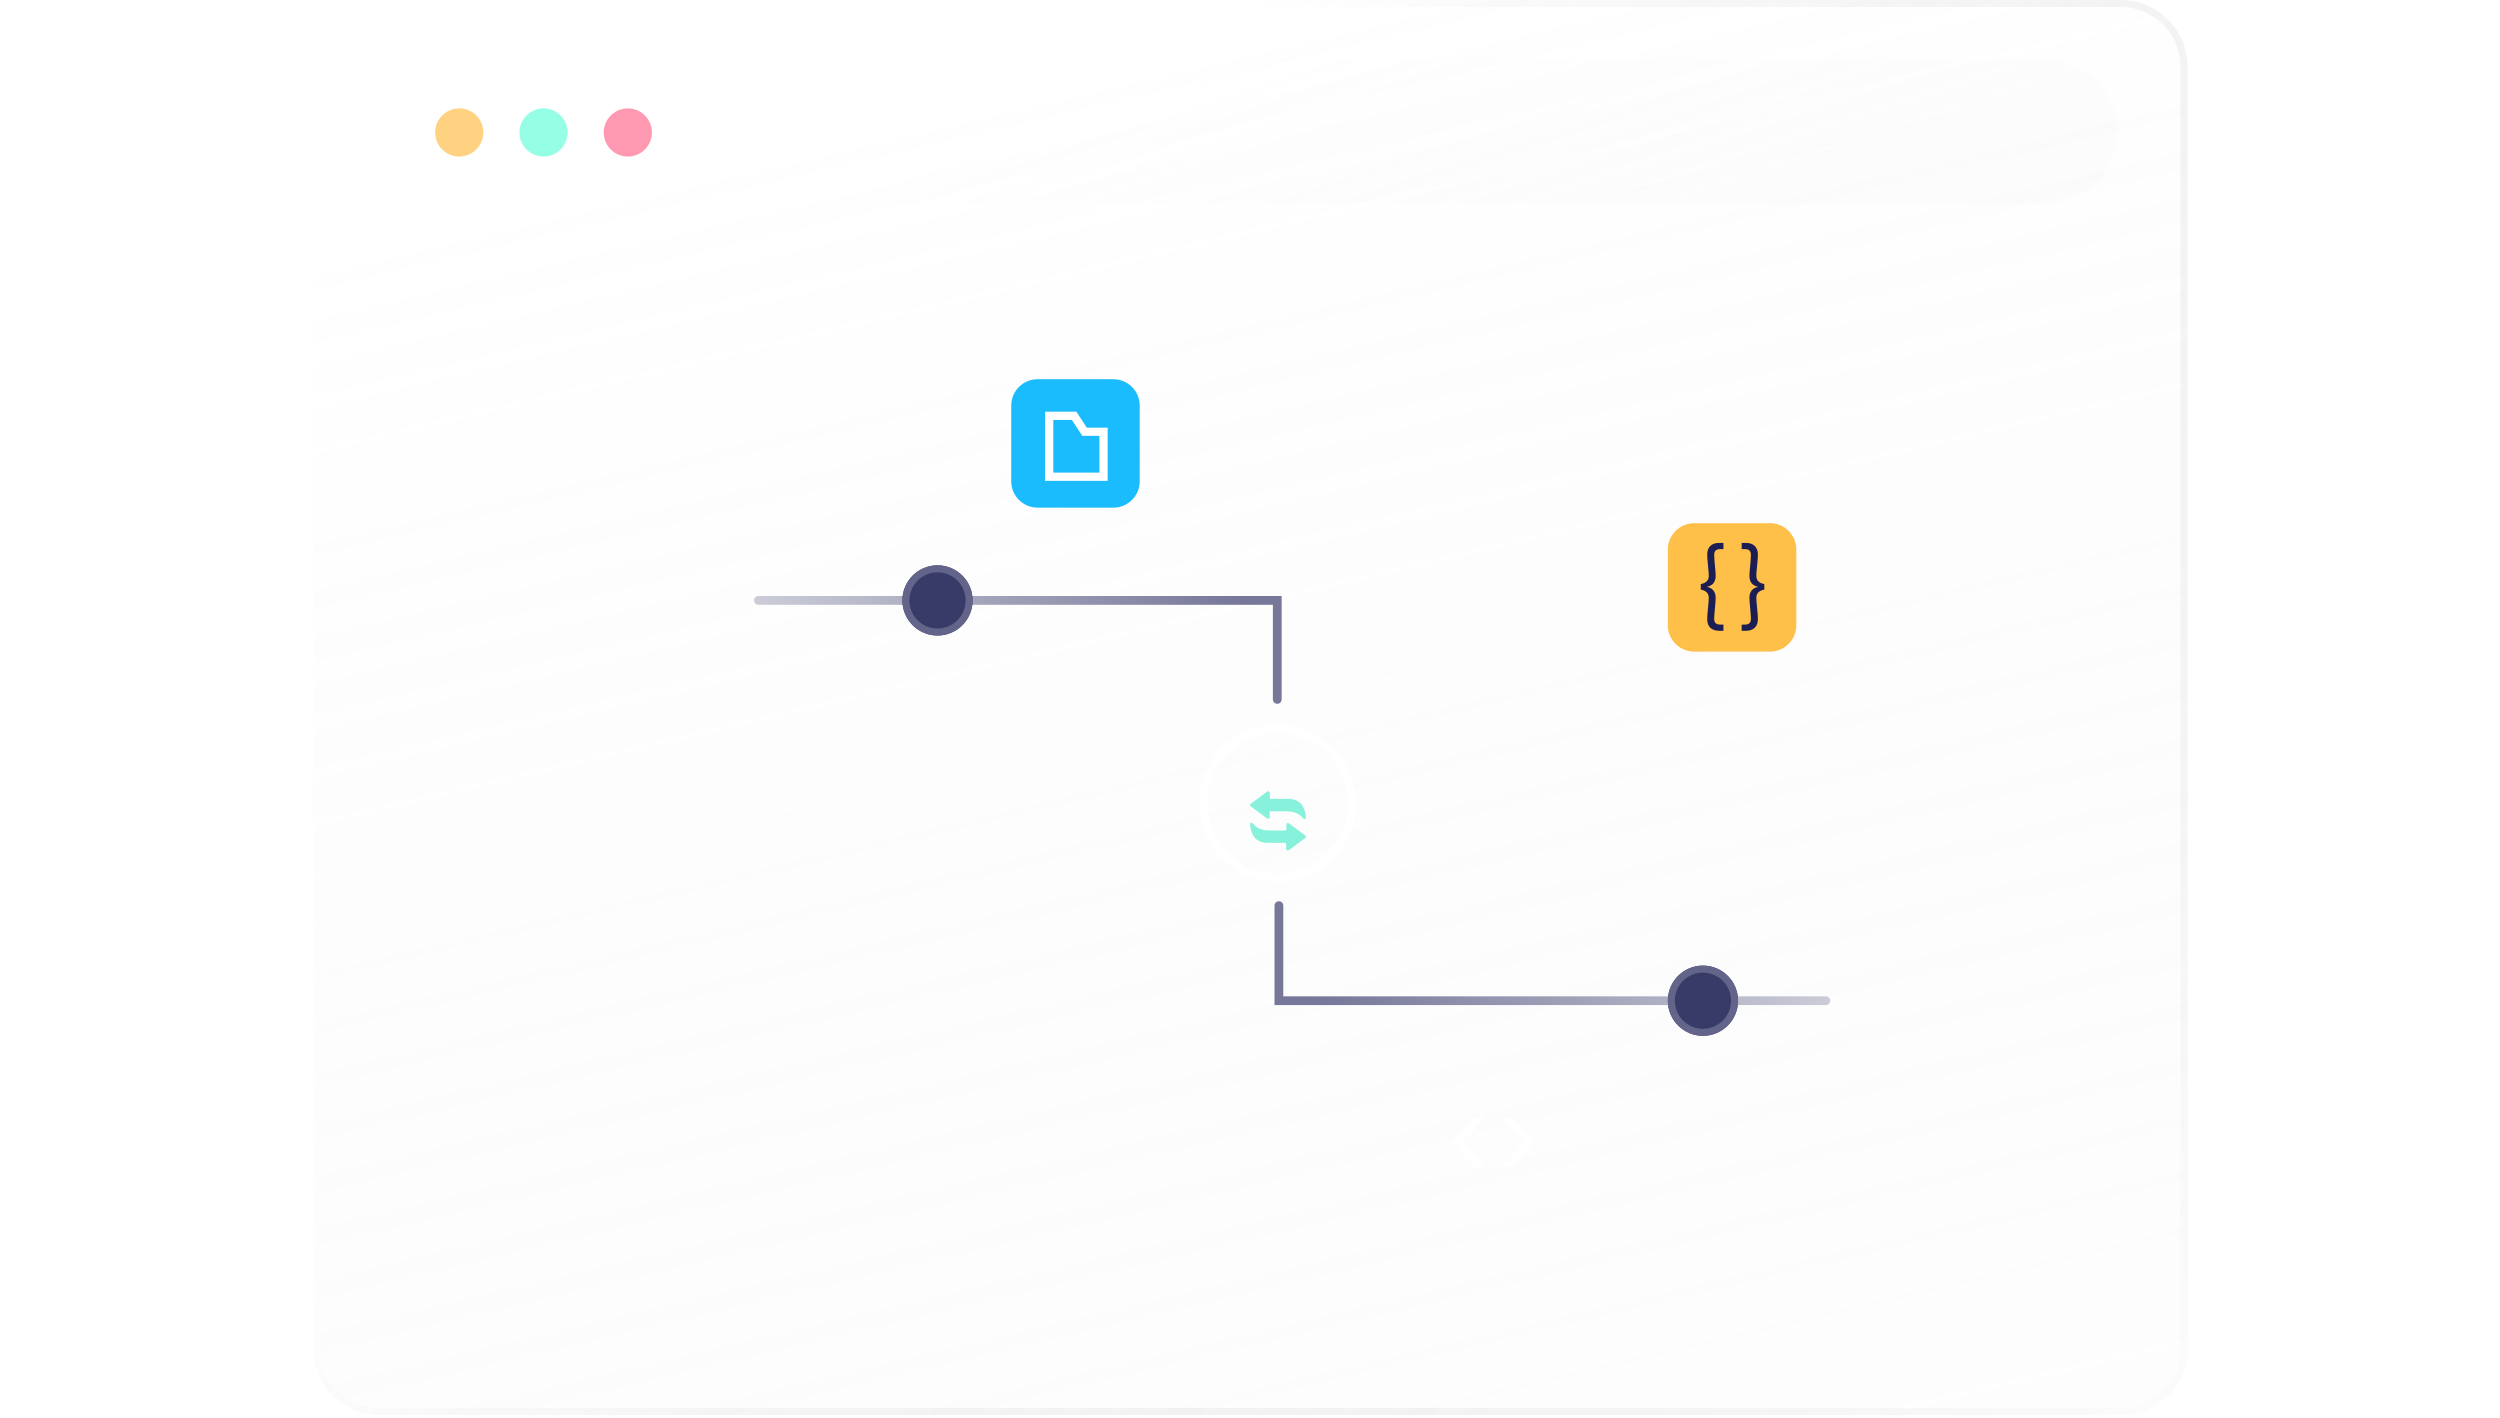 <svg width="638" height="362" viewBox="0 0 638 362" fill="none" xmlns="http://www.w3.org/2000/svg">
<path d="M80 17.025C80 7.622 87.623 0 97.025 0H541.475C550.877 0 558.5 7.622 558.5 17.025V344.09C558.5 353.493 550.877 361.115 541.475 361.115H97.025C87.623 361.115 80 353.493 80 344.09V17.025Z" fill="url(#paint0_linear_757_682)"/>
<path fill-rule="evenodd" clip-rule="evenodd" d="M541.225 1.792H96.775C88.362 1.792 81.542 8.612 81.542 17.025V344.09C81.542 352.503 88.362 359.323 96.775 359.323H541.225C549.638 359.323 556.458 352.503 556.458 344.09V17.025C556.458 8.612 549.638 1.792 541.225 1.792ZM96.775 0C87.373 0 79.75 7.622 79.75 17.025V344.09C79.75 353.493 87.373 361.115 96.775 361.115H541.225C550.627 361.115 558.25 353.493 558.25 344.09V17.025C558.25 7.622 550.627 0 541.225 0H96.775Z" fill="url(#paint1_linear_757_682)"/>
<!-- <path d="M364.699 281.816C364.699 278.103 367.71 275.093 371.425 275.093H390.761C394.475 275.093 397.486 278.103 397.486 281.816V301.147C397.486 304.861 394.475 307.871 390.761 307.871H371.425C367.71 307.871 364.699 304.861 364.699 301.147V281.816Z" fill="#51CB9C"/> -->
<path d="M376.263 297.786L370.583 291.468L376.263 285.179H378.974L373.27 291.468L378.974 297.786H376.263Z" fill="white"/>
<path d="M383.186 285.179H385.896L391.6 291.468L385.896 297.786H383.186L388.89 291.468L383.186 285.179Z" fill="white"/>
<path d="M258.066 103.499C258.066 99.786 261.078 96.775 264.792 96.775H284.128C287.842 96.775 290.853 99.786 290.853 103.499V122.83C290.853 126.543 287.842 129.553 284.128 129.553H264.792C261.078 129.553 258.066 126.543 258.066 122.83V103.499Z" fill="#1ABCFE"/>
<path fill-rule="evenodd" clip-rule="evenodd" d="M277.349 109.139L274.687 105.066H266.7V122.716H282.673V109.139H277.349ZM280.572 111.241H276.212L273.549 107.168H268.802V120.615H280.572V111.241Z" fill="white"/>
<path d="M425.631 140.237C425.631 136.524 428.642 133.514 432.356 133.514H451.692C455.407 133.514 458.418 136.524 458.418 140.237V159.568C458.418 163.281 455.407 166.292 451.692 166.292H432.356C428.642 166.292 425.631 163.281 425.631 159.568V140.237Z" fill="#FFC04A"/>
<path d="M434.039 149.055C435.399 148.801 436.079 148.102 436.079 146.955C436.079 146.448 436.013 145.582 435.879 144.356C435.746 143.049 435.679 142.103 435.679 141.516C435.679 140.556 435.946 139.823 436.479 139.316C437.026 138.81 437.753 138.557 438.659 138.557H439.82V140.136H438.999C438.479 140.136 438.093 140.256 437.839 140.496C437.586 140.723 437.459 141.103 437.459 141.636C437.459 142.023 437.486 142.503 437.539 143.076C437.593 143.636 437.626 144.016 437.639 144.216C437.773 145.495 437.839 146.428 437.839 147.015C437.839 147.722 437.659 148.315 437.299 148.795C436.953 149.261 436.413 149.575 435.679 149.735V149.775C436.413 149.935 436.953 150.254 437.299 150.734C437.659 151.214 437.839 151.807 437.839 152.514C437.839 153.101 437.773 154.034 437.639 155.314C437.626 155.513 437.593 155.9 437.539 156.473C437.486 157.033 437.459 157.506 437.459 157.893C437.459 158.426 437.586 158.806 437.839 159.033C438.093 159.273 438.479 159.393 438.999 159.393H439.82V160.972H438.659C437.753 160.972 437.026 160.719 436.479 160.213C435.946 159.706 435.679 158.973 435.679 158.013C435.679 157.426 435.746 156.48 435.879 155.174C436.013 153.947 436.079 153.081 436.079 152.574C436.079 151.428 435.399 150.728 434.039 150.474V149.055Z" fill="#1C1E53"/>
<path d="M450.255 150.474C448.895 150.728 448.215 151.428 448.215 152.574C448.215 153.081 448.282 153.947 448.415 155.174C448.548 156.48 448.615 157.426 448.615 158.013C448.615 158.973 448.342 159.706 447.795 160.213C447.262 160.719 446.541 160.972 445.635 160.972H444.475V159.393H445.295C445.815 159.393 446.201 159.273 446.455 159.033C446.708 158.806 446.835 158.426 446.835 157.893C446.835 157.506 446.808 157.033 446.755 156.473C446.701 155.9 446.668 155.513 446.655 155.314C446.521 154.034 446.455 153.101 446.455 152.514C446.455 151.807 446.628 151.214 446.975 150.734C447.335 150.254 447.882 149.935 448.615 149.775V149.735C447.882 149.575 447.335 149.261 446.975 148.795C446.628 148.315 446.455 147.722 446.455 147.015C446.455 146.429 446.521 145.495 446.655 144.216C446.668 144.016 446.701 143.636 446.755 143.076C446.808 142.503 446.835 142.023 446.835 141.636C446.835 141.103 446.708 140.723 446.455 140.496C446.201 140.256 445.815 140.136 445.295 140.136H444.475V138.557H445.635C446.541 138.557 447.262 138.81 447.795 139.316C448.342 139.823 448.615 140.556 448.615 141.516C448.615 142.103 448.548 143.049 448.415 144.356C448.282 145.582 448.215 146.448 448.215 146.955C448.215 148.102 448.895 148.801 450.255 149.055V150.474Z" fill="#1C1E53"/>
<!-- <path d="M0 101.256C0 95.3171 4.8142 90.5029 10.7528 90.5029H182.798C188.736 90.5029 193.551 95.3171 193.551 101.256V212.368C193.551 218.307 188.736 223.121 182.798 223.121H10.7528C4.8142 223.121 0 218.307 0 212.368V101.256Z" fill="url(#paint2_linear_757_682)"/> -->
<!-- <path fill-rule="evenodd" clip-rule="evenodd" d="M182.798 92.2951H10.7528C5.80397 92.2951 1.79213 96.3069 1.79213 101.256V212.368C1.79213 217.317 5.80397 221.329 10.7528 221.329H182.798C187.747 221.329 191.758 217.317 191.758 212.368V101.256C191.758 96.3069 187.747 92.2951 182.798 92.2951ZM10.7528 90.5029C4.8142 90.5029 0 95.3171 0 101.256V212.368C0 218.307 4.8142 223.121 10.7528 223.121H182.798C188.736 223.121 193.551 218.307 193.551 212.368V101.256C193.551 95.3171 188.736 90.5029 182.798 90.5029H10.7528Z" fill="url(#paint3_linear_757_682)"/> -->
<!-- <path d="M21.5059 125.45C21.5059 122.48 23.913 120.073 26.8823 120.073H77.062C80.0313 120.073 82.4384 122.48 82.4384 125.45V182.798C82.4384 185.767 80.0313 188.174 77.062 188.174H26.8823C23.913 188.174 21.5059 185.767 21.5059 182.798V125.45Z" fill="white" fill-opacity="0.17"/> -->
<!-- <path d="M94.0859 125.002C94.0859 122.28 96.2924 120.073 99.0143 120.073H162.635C165.357 120.073 167.563 122.28 167.563 125.002C167.563 127.723 165.357 129.93 162.635 129.93H99.0143C96.2924 129.93 94.0859 127.723 94.0859 125.002Z" fill="white" fill-opacity="0.6"/> -->
<!-- <path d="M94.0859 143.819C94.0859 141.097 96.2924 138.891 99.0143 138.891H162.635C165.357 138.891 167.563 141.097 167.563 143.819C167.563 146.541 165.357 148.747 162.635 148.747H99.0143C96.2924 148.747 94.0859 146.541 94.0859 143.819Z" fill="white" fill-opacity="0.26"/> -->
<!-- <path d="M94.0859 175.181C94.0859 166.025 101.508 158.604 110.663 158.604H111.559C120.715 158.604 128.136 166.025 128.136 175.181C128.136 184.336 120.715 191.758 111.559 191.758H110.663C101.508 191.758 94.0859 184.336 94.0859 175.181Z" fill="#767799"/> -->
<path d="M90.504 33.603C90.504 23.458 98.728 15.233 108.873 15.233H521.96C532.105 15.233 540.33 23.458 540.33 33.603C540.33 43.748 532.105 51.972 521.96 51.972H108.873C98.728 51.972 90.504 43.748 90.504 33.603Z" fill="url(#paint4_linear_757_682)"/>
<!-- <path d="M465.955 199.823C465.955 193.885 470.769 189.07 476.708 189.07H627.247C633.186 189.07 638 193.885 638 199.823V310.935C638 316.874 633.186 321.688 627.247 321.688H476.708C470.769 321.688 465.955 316.874 465.955 310.935V199.823Z" fill="url(#paint5_linear_757_682)"/> -->
<!-- <path fill-rule="evenodd" clip-rule="evenodd" d="M627.247 190.862H476.708C471.759 190.862 467.747 194.874 467.747 199.823V310.935C467.747 315.884 471.759 319.896 476.708 319.896H627.247C632.196 319.896 636.208 315.884 636.208 310.935V199.823C636.208 194.874 632.196 190.862 627.247 190.862ZM476.708 189.07C470.769 189.07 465.955 193.885 465.955 199.823V310.935C465.955 316.874 470.769 321.688 476.708 321.688H627.247C633.186 321.688 638 316.874 638 310.935V199.823C638 193.885 633.186 189.07 627.247 189.07H476.708Z" fill="url(#paint6_linear_757_682)"/> -->
<!-- <path d="M481.885 210.575C481.885 208.596 483.489 206.991 485.469 206.991H618.485C620.465 206.991 622.07 208.596 622.07 210.575C622.07 212.555 620.465 214.16 618.485 214.16H485.469C483.489 214.16 481.885 212.555 481.885 210.575Z" fill="url(#paint7_linear_757_682)"/> -->
<!-- <path d="M481.885 228.497C481.885 226.518 483.489 224.913 485.469 224.913H528.48C530.46 224.913 532.065 226.518 532.065 228.497C532.065 230.477 530.46 232.082 528.48 232.082H485.469C483.489 232.082 481.885 230.477 481.885 228.497Z" fill="url(#paint8_linear_757_682)"/> -->
<!-- <path d="M538.437 228.497C538.437 226.518 540.041 224.913 542.021 224.913H558.747C560.727 224.913 562.332 226.518 562.332 228.497C562.332 230.477 560.727 232.082 558.747 232.082H542.021C540.041 232.082 538.437 230.477 538.437 228.497Z" fill="url(#paint9_linear_757_682)"/> -->
<!-- <path d="M481.885 300.183C481.885 298.203 483.489 296.599 485.469 296.599H528.48C530.46 296.599 532.065 298.203 532.065 300.183C532.065 302.162 530.46 303.767 528.48 303.767H485.469C483.489 303.767 481.885 302.162 481.885 300.183Z" fill="url(#paint10_linear_757_682)"/> -->
<!-- <path d="M538.437 300.183C538.437 298.203 540.041 296.599 542.021 296.599H558.747C560.727 296.599 562.332 298.203 562.332 300.183C562.332 302.162 560.727 303.767 558.747 303.767H542.021C540.041 303.767 538.437 302.162 538.437 300.183Z" fill="url(#paint11_linear_757_682)"/> -->
<!-- <path d="M510.56 264.34C510.56 262.361 512.164 260.756 514.144 260.756H526.091C528.071 260.756 529.676 262.361 529.676 264.34C529.676 266.32 528.071 267.924 526.091 267.924H514.144C512.164 267.924 510.56 266.32 510.56 264.34Z" fill="url(#paint12_linear_757_682)"/> -->
<!-- <path d="M536.845 264.34C536.845 262.361 538.449 260.756 540.429 260.756H591.405C593.385 260.756 594.99 262.361 594.99 264.34C594.99 266.32 593.385 267.924 591.405 267.924H540.429C538.449 267.924 536.845 266.32 536.845 264.34Z" fill="url(#paint13_linear_757_682)"/> -->
<!-- <path d="M481.885 264.34C481.885 262.361 483.489 260.756 485.469 260.756H502.196C504.175 260.756 505.78 262.361 505.78 264.34C505.78 266.32 504.175 267.924 502.196 267.924H485.469C483.489 267.924 481.885 266.32 481.885 264.34Z" fill="url(#paint14_linear_757_682)"/> -->
<!-- <path d="M481.885 246.418C481.885 244.439 483.489 242.834 485.469 242.834H543.614C545.593 242.834 547.198 244.439 547.198 246.418C547.198 248.398 545.593 250.003 543.614 250.003H485.469C483.489 250.003 481.885 248.398 481.885 246.418Z" fill="url(#paint15_linear_757_682)"/> -->
<!-- <path d="M552.774 246.418C552.774 244.439 554.379 242.834 556.359 242.834H583.44C585.419 242.834 587.024 244.439 587.024 246.418C587.024 248.398 585.419 250.003 583.44 250.003H556.359C554.379 250.003 552.774 248.398 552.774 246.418Z" fill="url(#paint16_linear_757_682)"/> -->
<!-- <path d="M481.885 282.261C481.885 280.281 483.489 278.677 485.469 278.677H543.614C545.593 278.677 547.198 280.281 547.198 282.261C547.198 284.241 545.593 285.845 543.614 285.845H485.469C483.489 285.845 481.885 284.241 481.885 282.261Z" fill="url(#paint17_linear_757_682)"/> -->
<path d="M123.343 33.804C123.343 37.198 120.591 39.949 117.197 39.949C113.802 39.949 111.051 37.198 111.051 33.804C111.051 30.411 113.802 27.66 117.197 27.66C120.591 27.66 123.343 30.411 123.343 33.804Z" fill="#FED280"/>
<path d="M144.855 33.804C144.855 37.198 142.103 39.949 138.709 39.949C135.314 39.949 132.562 37.198 132.562 33.804C132.562 30.411 135.314 27.66 138.709 27.66C142.103 27.66 144.855 30.411 144.855 33.804Z" fill="#8CFEE3" fill-opacity="0.9"/>
<path d="M166.368 33.804C166.368 37.198 163.617 39.949 160.222 39.949C156.828 39.949 154.076 37.198 154.076 33.804C154.076 30.411 156.828 27.66 160.222 27.66C163.617 27.66 166.368 30.411 166.368 33.804Z" fill="#FF8DA9" fill-opacity="0.9"/>
<!-- <path d="M48.195 152.971C46.5054 150.767 43.139 150.914 41.6469 153.256L29.7979 171.857C28.1017 174.52 30.0144 178.006 33.1716 178.006H70.9104C74.1764 178.006 76.0658 174.303 74.1494 171.659L67.458 162.425C65.977 160.381 62.9963 160.203 61.2825 162.056L61.1577 162.191C59.4737 164.012 56.5556 163.877 55.0466 161.909L48.195 152.971Z" fill="white"/> -->
<!-- <path d="M71.479 140.027C71.479 143.243 68.8713 145.851 65.6545 145.851C62.4378 145.851 59.8301 143.243 59.8301 140.027C59.8301 136.81 62.4378 134.202 65.6545 134.202C68.8713 134.202 71.479 136.81 71.479 140.027Z" fill="#C4C5DC"/> -->
<path fill-rule="evenodd" clip-rule="evenodd" d="M192.43 153.228C192.43 152.609 192.931 152.107 193.55 152.107H327.08V178.486C327.08 179.105 326.578 179.606 325.96 179.606C325.341 179.606 324.84 179.105 324.84 178.486V154.348H193.55C192.931 154.348 192.43 153.846 192.43 153.228Z" fill="url(#paint18_linear_757_682)"/>
<path fill-rule="evenodd" clip-rule="evenodd" d="M467.075 255.379C467.075 255.998 466.574 256.499 465.955 256.499L325.256 256.499L325.256 231.121C325.256 230.502 325.758 230 326.376 230C326.995 230 327.497 230.502 327.497 231.121L327.497 254.259L465.955 254.259C466.574 254.259 467.075 254.76 467.075 255.379Z" fill="url(#paint19_linear_757_682)"/>
<g filter="url(#filter0_d_757_682)">
<path fill-rule="evenodd" clip-rule="evenodd" d="M324.056 199.554C324.05 199.771 324.089 199.875 324.287 199.875H329.06C329.924 199.939 330.697 200.155 331.351 200.575C331.805 200.866 332.137 201.213 332.387 201.597C332.83 202.278 333.081 203.261 333.217 204.055C333.275 204.398 333.302 204.719 333.24 204.867C333.21 204.938 333.166 204.985 333.107 205.007C332.779 205.132 332.432 204.704 332.247 204.499C331.367 203.524 330.088 203.121 328.579 203.045H324.216C324.06 203.071 324.004 203.18 324.02 203.349V204.512C324.011 204.899 323.805 205.031 323.397 204.9L319.64 202.108L319.27 201.834L319.176 201.764C318.874 201.506 318.998 201.272 319.269 201.07L319.556 200.856L323.156 198.173C323.595 197.845 324.056 197.758 324.056 198.464V199.554ZM328.236 211.427C328.242 211.211 328.203 211.107 328.005 211.107H323.232C322.368 211.043 321.595 210.827 320.941 210.407C320.484 210.113 320.151 209.765 319.901 209.378C319.448 208.678 319.153 207.539 319.044 206.721C319.01 206.46 319.002 206.233 319.052 206.114C319.082 206.044 319.126 205.997 319.185 205.974C319.513 205.85 319.86 206.278 320.045 206.482C320.925 207.457 322.205 207.861 323.713 207.936H328.076C328.232 207.911 328.288 207.801 328.272 207.633V206.469C328.281 206.082 328.487 205.951 328.895 206.081L332.652 208.873L333.022 209.148L333.116 209.218C333.418 209.475 333.294 209.709 333.023 209.912L332.736 210.125L329.137 212.809C328.697 213.136 328.237 213.224 328.237 212.518L328.236 211.427Z" fill="#88F1DB"/>
</g>
<circle cx="326" cy="205" r="19" stroke="white" stroke-width="2"/>
<path d="M248.211 153.227C248.211 158.176 244.2 162.188 239.251 162.188C234.302 162.188 230.29 158.176 230.29 153.227C230.29 148.278 234.302 144.267 239.251 144.267C244.2 144.267 248.211 148.278 248.211 153.227Z" fill="#383A68"/>
<path fill-rule="evenodd" clip-rule="evenodd" d="M239.251 160.396C243.21 160.396 246.419 157.186 246.419 153.227C246.419 149.268 243.21 146.059 239.251 146.059C235.292 146.059 232.082 149.268 232.082 153.227C232.082 157.186 235.292 160.396 239.251 160.396ZM239.251 162.188C244.2 162.188 248.211 158.176 248.211 153.227C248.211 148.278 244.2 144.267 239.251 144.267C234.302 144.267 230.29 148.278 230.29 153.227C230.29 158.176 234.302 162.188 239.251 162.188Z" fill="#63648A"/>
<path d="M443.552 255.38C443.552 260.328 439.54 264.34 434.592 264.34C429.643 264.34 425.631 260.328 425.631 255.38C425.631 250.431 429.643 246.419 434.592 246.419C439.54 246.419 443.552 250.431 443.552 255.38Z" fill="#383A68"/>
<path fill-rule="evenodd" clip-rule="evenodd" d="M434.592 262.548C438.551 262.548 441.76 259.339 441.76 255.38C441.76 251.421 438.551 248.211 434.592 248.211C430.632 248.211 427.423 251.421 427.423 255.38C427.423 259.339 430.632 262.548 434.592 262.548ZM434.592 264.34C439.54 264.34 443.552 260.328 443.552 255.38C443.552 250.431 439.54 246.419 434.592 246.419C429.643 246.419 425.631 250.431 425.631 255.38C425.631 260.328 429.643 264.34 434.592 264.34Z" fill="#63648A"/>
<!-- <path d="M134.41 165.327C134.41 161.614 137.421 158.604 141.136 158.604H160.472C164.186 158.604 167.197 161.614 167.197 165.327V184.658C167.197 188.371 164.186 191.382 160.472 191.382H141.136C137.421 191.382 134.41 188.371 134.41 184.658V165.327Z" fill="#767799"/> -->
<!-- <path fill-rule="evenodd" clip-rule="evenodd" d="M154.065 184.393H148.007V181.872H154.065V184.393Z" fill="white"/> -->
<!-- <path fill-rule="evenodd" clip-rule="evenodd" d="M142.396 167.429H159.21V171.485H156.688V169.95H144.919V171.485H142.396V167.429Z" fill="white"/> -->
<!-- <path fill-rule="evenodd" clip-rule="evenodd" d="M149.699 183.274L149.854 168.831L152.376 168.858L152.22 183.301L149.699 183.274Z" fill="white"/> -->
<defs>
<filter id="filter0_d_757_682" x="305" y="187.927" width="42.292" height="43.128" filterUnits="userSpaceOnUse" color-interpolation-filters="sRGB">
<feFlood flood-opacity="0" result="BackgroundImageFix"/>
<feColorMatrix in="SourceAlpha" type="matrix" values="0 0 0 0 0 0 0 0 0 0 0 0 0 0 0 0 0 0 127 0" result="hardAlpha"/>
<feOffset dy="4"/>
<feGaussianBlur stdDeviation="7"/>
<feComposite in2="hardAlpha" operator="out"/>
<feColorMatrix type="matrix" values="0 0 0 0 0.533 0 0 0 0 0.945 0 0 0 0 0.859 0 0 0 1 0"/>
<feBlend mode="normal" in2="BackgroundImageFix" result="effect1_dropShadow_757_682"/>
<feBlend mode="normal" in="SourceGraphic" in2="effect1_dropShadow_757_682" result="shape"/>
</filter>
<linearGradient id="paint0_linear_757_682" x1="319.25" y1="0" x2="442.61" y2="524.825" gradientUnits="userSpaceOnUse">
<stop stop-color="white" stop-opacity="0.16"/>
<stop offset="1" stop-color="#C4C4C4" stop-opacity="0"/>
</linearGradient>
<linearGradient id="paint1_linear_757_682" x1="319" y1="1.34022e-05" x2="657.888" y2="244.481" gradientUnits="userSpaceOnUse">
<stop stop-color="white" stop-opacity="0.17"/>
<stop offset="1" stop-opacity="0"/>
</linearGradient>
<linearGradient id="paint2_linear_757_682" x1="41.827" y1="126.113" x2="278.936" y2="434.827" gradientUnits="userSpaceOnUse">
<stop stop-color="#40416E"/>
<stop offset="1" stop-color="#5A5B8B"/>
</linearGradient>
<linearGradient id="paint3_linear_757_682" x1="96.775" y1="90.503" x2="179.171" y2="427.829" gradientUnits="userSpaceOnUse">
<stop stop-color="white" stop-opacity="0.17"/>
<stop offset="1" stop-opacity="0"/>
</linearGradient>
<linearGradient id="paint4_linear_757_682" x1="315.417" y1="15.233" x2="383.39" y2="224.788" gradientUnits="userSpaceOnUse">
<stop stop-color="white" stop-opacity="0.15"/>
<stop offset="1" stop-color="#C4C4C4" stop-opacity="0"/>
</linearGradient>
<linearGradient id="paint5_linear_757_682" x1="797.652" y1="535.76" x2="326.286" y2="107.827" gradientUnits="userSpaceOnUse">
<stop stop-color="#40416E"/>
<stop offset="1" stop-color="#5A5B8B"/>
</linearGradient>
<linearGradient id="paint6_linear_757_682" x1="551.978" y1="189.07" x2="643.306" y2="521.426" gradientUnits="userSpaceOnUse">
<stop stop-color="white" stop-opacity="0.17"/>
<stop offset="1" stop-opacity="0"/>
</linearGradient>
<linearGradient id="paint7_linear_757_682" x1="551.977" y1="206.991" x2="560.791" y2="250.392" gradientUnits="userSpaceOnUse">
<stop stop-color="white" stop-opacity="0.56"/>
<stop offset="1" stop-color="#C4C4C4" stop-opacity="0"/>
</linearGradient>
<linearGradient id="paint8_linear_757_682" x1="506.975" y1="224.913" x2="526.371" y2="259.099" gradientUnits="userSpaceOnUse">
<stop stop-color="#F9C746" stop-opacity="0.52"/>
<stop offset="1" stop-color="#C4C4C4" stop-opacity="0"/>
</linearGradient>
<linearGradient id="paint9_linear_757_682" x1="550.384" y1="224.913" x2="572.637" y2="243.59" gradientUnits="userSpaceOnUse">
<stop stop-color="#84EBE5" stop-opacity="0.62"/>
<stop offset="1" stop-color="#C4C4C4" stop-opacity="0"/>
</linearGradient>
<linearGradient id="paint10_linear_757_682" x1="506.975" y1="296.599" x2="526.371" y2="330.785" gradientUnits="userSpaceOnUse">
<stop stop-color="white" stop-opacity="0.56"/>
<stop offset="1" stop-color="#C4C4C4" stop-opacity="0"/>
</linearGradient>
<linearGradient id="paint11_linear_757_682" x1="550.384" y1="296.599" x2="572.637" y2="315.276" gradientUnits="userSpaceOnUse">
<stop stop-color="#F47D9E"/>
<stop offset="1" stop-color="#C4C4C4" stop-opacity="0"/>
</linearGradient>
<linearGradient id="paint12_linear_757_682" x1="520.118" y1="260.756" x2="541.032" y2="274.799" gradientUnits="userSpaceOnUse">
<stop stop-color="#F2C87D"/>
<stop offset="1" stop-color="#C4C4C4" stop-opacity="0"/>
</linearGradient>
<linearGradient id="paint13_linear_757_682" x1="565.917" y1="260.756" x2="583.765" y2="297.207" gradientUnits="userSpaceOnUse">
<stop stop-color="white" stop-opacity="0.62"/>
<stop offset="1" stop-color="#C4C4C4" stop-opacity="0"/>
</linearGradient>
<linearGradient id="paint14_linear_757_682" x1="488.257" y1="258.964" x2="524.934" y2="264.143" gradientUnits="userSpaceOnUse">
<stop stop-color="#F37D9D"/>
<stop offset="1" stop-color="#C4C4C4" stop-opacity="0"/>
</linearGradient>
<linearGradient id="paint15_linear_757_682" x1="514.541" y1="242.834" x2="531.095" y2="280.809" gradientUnits="userSpaceOnUse">
<stop stop-color="white" stop-opacity="0.58"/>
<stop offset="1" stop-color="#C4C4C4" stop-opacity="0"/>
</linearGradient>
<linearGradient id="paint16_linear_757_682" x1="569.899" y1="242.834" x2="592.114" y2="269.559" gradientUnits="userSpaceOnUse">
<stop stop-color="white" stop-opacity="0.45"/>
<stop offset="1" stop-color="#C4C4C4" stop-opacity="0"/>
</linearGradient>
<linearGradient id="paint17_linear_757_682" x1="514.541" y1="278.677" x2="531.095" y2="316.652" gradientUnits="userSpaceOnUse">
<stop stop-color="#70D1E7"/>
<stop offset="1" stop-color="#C4C4C4" stop-opacity="0"/>
</linearGradient>
<linearGradient id="paint18_linear_757_682" x1="314.831" y1="147.041" x2="135.117" y2="201.28" gradientUnits="userSpaceOnUse">
<stop stop-color="#767799"/>
<stop offset="1" stop-color="#767799" stop-opacity="0"/>
</linearGradient>
<linearGradient id="paint19_linear_757_682" x1="338.205" y1="261.565" x2="525.789" y2="201.931" gradientUnits="userSpaceOnUse">
<stop stop-color="#767799"/>
<stop offset="1" stop-color="#767799" stop-opacity="0"/>
</linearGradient>
</defs>
</svg>
